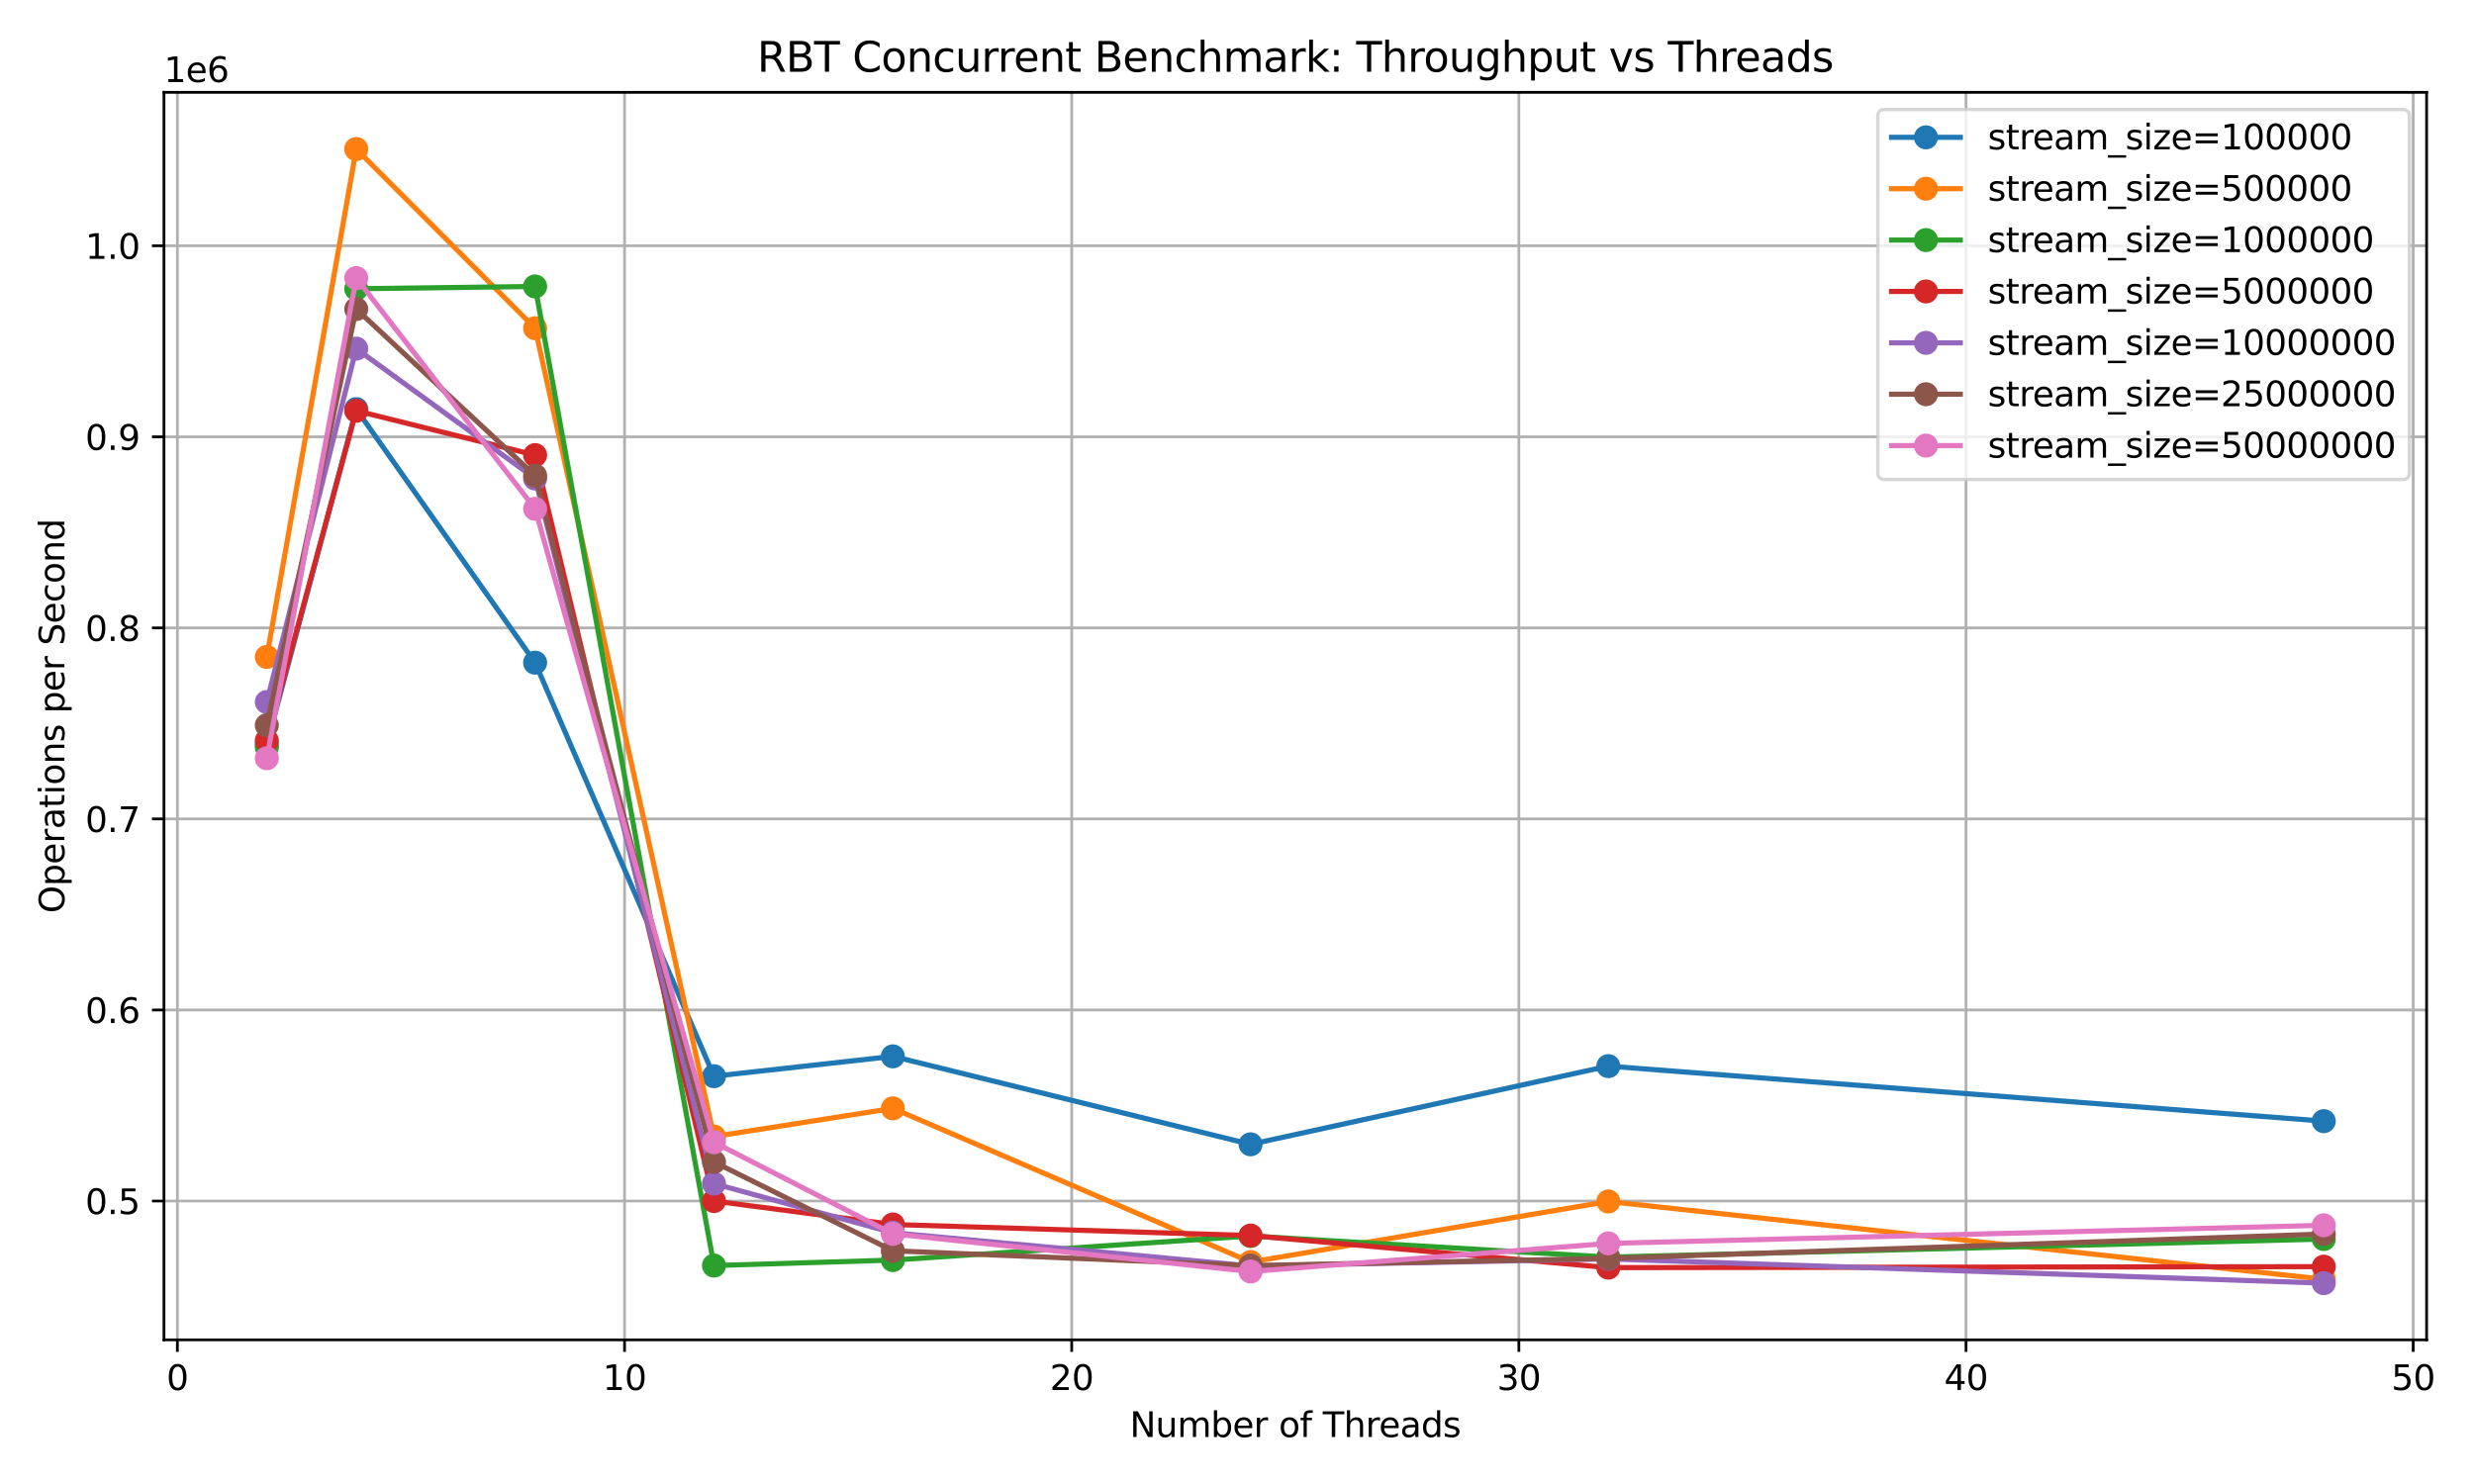 <?xml version="1.0" encoding="utf-8" standalone="no"?>
<!DOCTYPE svg PUBLIC "-//W3C//DTD SVG 1.1//EN"
  "http://www.w3.org/Graphics/SVG/1.1/DTD/svg11.dtd">
<svg xmlns:xlink="http://www.w3.org/1999/xlink" width="720pt" height="432pt" viewBox="0 0 720 432" xmlns="http://www.w3.org/2000/svg" version="1.1">
 <defs>
  <style type="text/css">*{stroke-linejoin: round; stroke-linecap: butt}</style>
 </defs>
 <g id="figure_1">
  <g id="patch_1">
   <path d="M 0 432 
L 720 432 
L 720 0 
L 0 0 
z
" style="fill: #ffffff"/>
  </g>
  <g id="axes_1">
   <g id="patch_2">
    <path d="M 47.72 390.04 
L 706.208 390.04 
L 706.208 26.88 
L 47.72 26.88 
z
" style="fill: #ffffff"/>
   </g>
   <g id="matplotlib.axis_1">
    <g id="xtick_1">
     <g id="line2d_1">
      <path d="M 51.624 390.04 
L 51.624 26.88 
" clip-path="url(#p967564b667)" style="fill: none; stroke: #b0b0b0; stroke-width: 0.8; stroke-linecap: square"/>
     </g>
     <g id="line2d_2">
      <defs>
       <path id="m14ebfb0278" d="M 0 0 
L 0 3.5 
" style="stroke: #000000; stroke-width: 0.8"/>
      </defs>
      <g>
       <use xlink:href="#m14ebfb0278" x="51.624" y="390.04" style="stroke: #000000; stroke-width: 0.8"/>
      </g>
     </g>
     <g id="text_1">
      <!-- 0 -->
      <g transform="translate(48.443 404.638) scale(0.1 -0.1)">
       <defs>
        <path id="DejaVuSans-30" d="M 2034 4250 
Q 1547 4250 1301 3770 
Q 1056 3291 1056 2328 
Q 1056 1369 1301 889 
Q 1547 409 2034 409 
Q 2525 409 2770 889 
Q 3016 1369 3016 2328 
Q 3016 3291 2770 3770 
Q 2525 4250 2034 4250 
z
M 2034 4750 
Q 2819 4750 3233 4129 
Q 3647 3509 3647 2328 
Q 3647 1150 3233 529 
Q 2819 -91 2034 -91 
Q 1250 -91 836 529 
Q 422 1150 422 2328 
Q 422 3509 836 4129 
Q 1250 4750 2034 4750 
z
" transform="scale(0.016)"/>
       </defs>
       <use xlink:href="#DejaVuSans-30"/>
      </g>
     </g>
    </g>
    <g id="xtick_2">
     <g id="line2d_3">
      <path d="M 181.76 390.04 
L 181.76 26.88 
" clip-path="url(#p967564b667)" style="fill: none; stroke: #b0b0b0; stroke-width: 0.8; stroke-linecap: square"/>
     </g>
     <g id="line2d_4">
      <g>
       <use xlink:href="#m14ebfb0278" x="181.76" y="390.04" style="stroke: #000000; stroke-width: 0.8"/>
      </g>
     </g>
     <g id="text_2">
      <!-- 10 -->
      <g transform="translate(175.398 404.638) scale(0.1 -0.1)">
       <defs>
        <path id="DejaVuSans-31" d="M 794 531 
L 1825 531 
L 1825 4091 
L 703 3866 
L 703 4441 
L 1819 4666 
L 2450 4666 
L 2450 531 
L 3481 531 
L 3481 0 
L 794 0 
L 794 531 
z
" transform="scale(0.016)"/>
       </defs>
       <use xlink:href="#DejaVuSans-31"/>
       <use xlink:href="#DejaVuSans-30" transform="translate(63.623 0)"/>
      </g>
     </g>
    </g>
    <g id="xtick_3">
     <g id="line2d_5">
      <path d="M 311.896 390.04 
L 311.896 26.88 
" clip-path="url(#p967564b667)" style="fill: none; stroke: #b0b0b0; stroke-width: 0.8; stroke-linecap: square"/>
     </g>
     <g id="line2d_6">
      <g>
       <use xlink:href="#m14ebfb0278" x="311.896" y="390.04" style="stroke: #000000; stroke-width: 0.8"/>
      </g>
     </g>
     <g id="text_3">
      <!-- 20 -->
      <g transform="translate(305.534 404.638) scale(0.1 -0.1)">
       <defs>
        <path id="DejaVuSans-32" d="M 1228 531 
L 3431 531 
L 3431 0 
L 469 0 
L 469 531 
Q 828 903 1448 1529 
Q 2069 2156 2228 2338 
Q 2531 2678 2651 2914 
Q 2772 3150 2772 3378 
Q 2772 3750 2511 3984 
Q 2250 4219 1831 4219 
Q 1534 4219 1204 4116 
Q 875 4013 500 3803 
L 500 4441 
Q 881 4594 1212 4672 
Q 1544 4750 1819 4750 
Q 2544 4750 2975 4387 
Q 3406 4025 3406 3419 
Q 3406 3131 3298 2873 
Q 3191 2616 2906 2266 
Q 2828 2175 2409 1742 
Q 1991 1309 1228 531 
z
" transform="scale(0.016)"/>
       </defs>
       <use xlink:href="#DejaVuSans-32"/>
       <use xlink:href="#DejaVuSans-30" transform="translate(63.623 0)"/>
      </g>
     </g>
    </g>
    <g id="xtick_4">
     <g id="line2d_7">
      <path d="M 442.032 390.04 
L 442.032 26.88 
" clip-path="url(#p967564b667)" style="fill: none; stroke: #b0b0b0; stroke-width: 0.8; stroke-linecap: square"/>
     </g>
     <g id="line2d_8">
      <g>
       <use xlink:href="#m14ebfb0278" x="442.032" y="390.04" style="stroke: #000000; stroke-width: 0.8"/>
      </g>
     </g>
     <g id="text_4">
      <!-- 30 -->
      <g transform="translate(435.67 404.638) scale(0.1 -0.1)">
       <defs>
        <path id="DejaVuSans-33" d="M 2597 2516 
Q 3050 2419 3304 2112 
Q 3559 1806 3559 1356 
Q 3559 666 3084 287 
Q 2609 -91 1734 -91 
Q 1441 -91 1130 -33 
Q 819 25 488 141 
L 488 750 
Q 750 597 1062 519 
Q 1375 441 1716 441 
Q 2309 441 2620 675 
Q 2931 909 2931 1356 
Q 2931 1769 2642 2001 
Q 2353 2234 1838 2234 
L 1294 2234 
L 1294 2753 
L 1863 2753 
Q 2328 2753 2575 2939 
Q 2822 3125 2822 3475 
Q 2822 3834 2567 4026 
Q 2313 4219 1838 4219 
Q 1578 4219 1281 4162 
Q 984 4106 628 3988 
L 628 4550 
Q 988 4650 1302 4700 
Q 1616 4750 1894 4750 
Q 2613 4750 3031 4423 
Q 3450 4097 3450 3541 
Q 3450 3153 3228 2886 
Q 3006 2619 2597 2516 
z
" transform="scale(0.016)"/>
       </defs>
       <use xlink:href="#DejaVuSans-33"/>
       <use xlink:href="#DejaVuSans-30" transform="translate(63.623 0)"/>
      </g>
     </g>
    </g>
    <g id="xtick_5">
     <g id="line2d_9">
      <path d="M 572.168 390.04 
L 572.168 26.88 
" clip-path="url(#p967564b667)" style="fill: none; stroke: #b0b0b0; stroke-width: 0.8; stroke-linecap: square"/>
     </g>
     <g id="line2d_10">
      <g>
       <use xlink:href="#m14ebfb0278" x="572.168" y="390.04" style="stroke: #000000; stroke-width: 0.8"/>
      </g>
     </g>
     <g id="text_5">
      <!-- 40 -->
      <g transform="translate(565.806 404.638) scale(0.1 -0.1)">
       <defs>
        <path id="DejaVuSans-34" d="M 2419 4116 
L 825 1625 
L 2419 1625 
L 2419 4116 
z
M 2253 4666 
L 3047 4666 
L 3047 1625 
L 3713 1625 
L 3713 1100 
L 3047 1100 
L 3047 0 
L 2419 0 
L 2419 1100 
L 313 1100 
L 313 1709 
L 2253 4666 
z
" transform="scale(0.016)"/>
       </defs>
       <use xlink:href="#DejaVuSans-34"/>
       <use xlink:href="#DejaVuSans-30" transform="translate(63.623 0)"/>
      </g>
     </g>
    </g>
    <g id="xtick_6">
     <g id="line2d_11">
      <path d="M 702.304 390.04 
L 702.304 26.88 
" clip-path="url(#p967564b667)" style="fill: none; stroke: #b0b0b0; stroke-width: 0.8; stroke-linecap: square"/>
     </g>
     <g id="line2d_12">
      <g>
       <use xlink:href="#m14ebfb0278" x="702.304" y="390.04" style="stroke: #000000; stroke-width: 0.8"/>
      </g>
     </g>
     <g id="text_6">
      <!-- 50 -->
      <g transform="translate(695.942 404.638) scale(0.1 -0.1)">
       <defs>
        <path id="DejaVuSans-35" d="M 691 4666 
L 3169 4666 
L 3169 4134 
L 1269 4134 
L 1269 2991 
Q 1406 3038 1543 3061 
Q 1681 3084 1819 3084 
Q 2600 3084 3056 2656 
Q 3513 2228 3513 1497 
Q 3513 744 3044 326 
Q 2575 -91 1722 -91 
Q 1428 -91 1123 -41 
Q 819 9 494 109 
L 494 744 
Q 775 591 1075 516 
Q 1375 441 1709 441 
Q 2250 441 2565 725 
Q 2881 1009 2881 1497 
Q 2881 1984 2565 2268 
Q 2250 2553 1709 2553 
Q 1456 2553 1204 2497 
Q 953 2441 691 2322 
L 691 4666 
z
" transform="scale(0.016)"/>
       </defs>
       <use xlink:href="#DejaVuSans-35"/>
       <use xlink:href="#DejaVuSans-30" transform="translate(63.623 0)"/>
      </g>
     </g>
    </g>
    <g id="text_7">
     <!-- Number of Threads -->
     <g transform="translate(328.795 418.317) scale(0.1 -0.1)">
      <defs>
       <path id="DejaVuSans-4e" d="M 628 4666 
L 1478 4666 
L 3547 763 
L 3547 4666 
L 4159 4666 
L 4159 0 
L 3309 0 
L 1241 3903 
L 1241 0 
L 628 0 
L 628 4666 
z
" transform="scale(0.016)"/>
       <path id="DejaVuSans-75" d="M 544 1381 
L 544 3500 
L 1119 3500 
L 1119 1403 
Q 1119 906 1312 657 
Q 1506 409 1894 409 
Q 2359 409 2629 706 
Q 2900 1003 2900 1516 
L 2900 3500 
L 3475 3500 
L 3475 0 
L 2900 0 
L 2900 538 
Q 2691 219 2414 64 
Q 2138 -91 1772 -91 
Q 1169 -91 856 284 
Q 544 659 544 1381 
z
M 1991 3584 
L 1991 3584 
z
" transform="scale(0.016)"/>
       <path id="DejaVuSans-6d" d="M 3328 2828 
Q 3544 3216 3844 3400 
Q 4144 3584 4550 3584 
Q 5097 3584 5394 3201 
Q 5691 2819 5691 2113 
L 5691 0 
L 5113 0 
L 5113 2094 
Q 5113 2597 4934 2840 
Q 4756 3084 4391 3084 
Q 3944 3084 3684 2787 
Q 3425 2491 3425 1978 
L 3425 0 
L 2847 0 
L 2847 2094 
Q 2847 2600 2669 2842 
Q 2491 3084 2119 3084 
Q 1678 3084 1418 2786 
Q 1159 2488 1159 1978 
L 1159 0 
L 581 0 
L 581 3500 
L 1159 3500 
L 1159 2956 
Q 1356 3278 1631 3431 
Q 1906 3584 2284 3584 
Q 2666 3584 2933 3390 
Q 3200 3197 3328 2828 
z
" transform="scale(0.016)"/>
       <path id="DejaVuSans-62" d="M 3116 1747 
Q 3116 2381 2855 2742 
Q 2594 3103 2138 3103 
Q 1681 3103 1420 2742 
Q 1159 2381 1159 1747 
Q 1159 1113 1420 752 
Q 1681 391 2138 391 
Q 2594 391 2855 752 
Q 3116 1113 3116 1747 
z
M 1159 2969 
Q 1341 3281 1617 3432 
Q 1894 3584 2278 3584 
Q 2916 3584 3314 3078 
Q 3713 2572 3713 1747 
Q 3713 922 3314 415 
Q 2916 -91 2278 -91 
Q 1894 -91 1617 61 
Q 1341 213 1159 525 
L 1159 0 
L 581 0 
L 581 4863 
L 1159 4863 
L 1159 2969 
z
" transform="scale(0.016)"/>
       <path id="DejaVuSans-65" d="M 3597 1894 
L 3597 1613 
L 953 1613 
Q 991 1019 1311 708 
Q 1631 397 2203 397 
Q 2534 397 2845 478 
Q 3156 559 3463 722 
L 3463 178 
Q 3153 47 2828 -22 
Q 2503 -91 2169 -91 
Q 1331 -91 842 396 
Q 353 884 353 1716 
Q 353 2575 817 3079 
Q 1281 3584 2069 3584 
Q 2775 3584 3186 3129 
Q 3597 2675 3597 1894 
z
M 3022 2063 
Q 3016 2534 2758 2815 
Q 2500 3097 2075 3097 
Q 1594 3097 1305 2825 
Q 1016 2553 972 2059 
L 3022 2063 
z
" transform="scale(0.016)"/>
       <path id="DejaVuSans-72" d="M 2631 2963 
Q 2534 3019 2420 3045 
Q 2306 3072 2169 3072 
Q 1681 3072 1420 2755 
Q 1159 2438 1159 1844 
L 1159 0 
L 581 0 
L 581 3500 
L 1159 3500 
L 1159 2956 
Q 1341 3275 1631 3429 
Q 1922 3584 2338 3584 
Q 2397 3584 2469 3576 
Q 2541 3569 2628 3553 
L 2631 2963 
z
" transform="scale(0.016)"/>
       <path id="DejaVuSans-20" transform="scale(0.016)"/>
       <path id="DejaVuSans-6f" d="M 1959 3097 
Q 1497 3097 1228 2736 
Q 959 2375 959 1747 
Q 959 1119 1226 758 
Q 1494 397 1959 397 
Q 2419 397 2687 759 
Q 2956 1122 2956 1747 
Q 2956 2369 2687 2733 
Q 2419 3097 1959 3097 
z
M 1959 3584 
Q 2709 3584 3137 3096 
Q 3566 2609 3566 1747 
Q 3566 888 3137 398 
Q 2709 -91 1959 -91 
Q 1206 -91 779 398 
Q 353 888 353 1747 
Q 353 2609 779 3096 
Q 1206 3584 1959 3584 
z
" transform="scale(0.016)"/>
       <path id="DejaVuSans-66" d="M 2375 4863 
L 2375 4384 
L 1825 4384 
Q 1516 4384 1395 4259 
Q 1275 4134 1275 3809 
L 1275 3500 
L 2222 3500 
L 2222 3053 
L 1275 3053 
L 1275 0 
L 697 0 
L 697 3053 
L 147 3053 
L 147 3500 
L 697 3500 
L 697 3744 
Q 697 4328 969 4595 
Q 1241 4863 1831 4863 
L 2375 4863 
z
" transform="scale(0.016)"/>
       <path id="DejaVuSans-54" d="M -19 4666 
L 3928 4666 
L 3928 4134 
L 2272 4134 
L 2272 0 
L 1638 0 
L 1638 4134 
L -19 4134 
L -19 4666 
z
" transform="scale(0.016)"/>
       <path id="DejaVuSans-68" d="M 3513 2113 
L 3513 0 
L 2938 0 
L 2938 2094 
Q 2938 2591 2744 2837 
Q 2550 3084 2163 3084 
Q 1697 3084 1428 2787 
Q 1159 2491 1159 1978 
L 1159 0 
L 581 0 
L 581 4863 
L 1159 4863 
L 1159 2956 
Q 1366 3272 1645 3428 
Q 1925 3584 2291 3584 
Q 2894 3584 3203 3211 
Q 3513 2838 3513 2113 
z
" transform="scale(0.016)"/>
       <path id="DejaVuSans-61" d="M 2194 1759 
Q 1497 1759 1228 1600 
Q 959 1441 959 1056 
Q 959 750 1161 570 
Q 1363 391 1709 391 
Q 2188 391 2477 730 
Q 2766 1069 2766 1631 
L 2766 1759 
L 2194 1759 
z
M 3341 1997 
L 3341 0 
L 2766 0 
L 2766 531 
Q 2569 213 2275 61 
Q 1981 -91 1556 -91 
Q 1019 -91 701 211 
Q 384 513 384 1019 
Q 384 1609 779 1909 
Q 1175 2209 1959 2209 
L 2766 2209 
L 2766 2266 
Q 2766 2663 2505 2880 
Q 2244 3097 1772 3097 
Q 1472 3097 1187 3025 
Q 903 2953 641 2809 
L 641 3341 
Q 956 3463 1253 3523 
Q 1550 3584 1831 3584 
Q 2591 3584 2966 3190 
Q 3341 2797 3341 1997 
z
" transform="scale(0.016)"/>
       <path id="DejaVuSans-64" d="M 2906 2969 
L 2906 4863 
L 3481 4863 
L 3481 0 
L 2906 0 
L 2906 525 
Q 2725 213 2448 61 
Q 2172 -91 1784 -91 
Q 1150 -91 751 415 
Q 353 922 353 1747 
Q 353 2572 751 3078 
Q 1150 3584 1784 3584 
Q 2172 3584 2448 3432 
Q 2725 3281 2906 2969 
z
M 947 1747 
Q 947 1113 1208 752 
Q 1469 391 1925 391 
Q 2381 391 2643 752 
Q 2906 1113 2906 1747 
Q 2906 2381 2643 2742 
Q 2381 3103 1925 3103 
Q 1469 3103 1208 2742 
Q 947 2381 947 1747 
z
" transform="scale(0.016)"/>
       <path id="DejaVuSans-73" d="M 2834 3397 
L 2834 2853 
Q 2591 2978 2328 3040 
Q 2066 3103 1784 3103 
Q 1356 3103 1142 2972 
Q 928 2841 928 2578 
Q 928 2378 1081 2264 
Q 1234 2150 1697 2047 
L 1894 2003 
Q 2506 1872 2764 1633 
Q 3022 1394 3022 966 
Q 3022 478 2636 193 
Q 2250 -91 1575 -91 
Q 1294 -91 989 -36 
Q 684 19 347 128 
L 347 722 
Q 666 556 975 473 
Q 1284 391 1588 391 
Q 1994 391 2212 530 
Q 2431 669 2431 922 
Q 2431 1156 2273 1281 
Q 2116 1406 1581 1522 
L 1381 1569 
Q 847 1681 609 1914 
Q 372 2147 372 2553 
Q 372 3047 722 3315 
Q 1072 3584 1716 3584 
Q 2034 3584 2315 3537 
Q 2597 3491 2834 3397 
z
" transform="scale(0.016)"/>
      </defs>
      <use xlink:href="#DejaVuSans-4e"/>
      <use xlink:href="#DejaVuSans-75" transform="translate(74.805 0)"/>
      <use xlink:href="#DejaVuSans-6d" transform="translate(138.184 0)"/>
      <use xlink:href="#DejaVuSans-62" transform="translate(235.596 0)"/>
      <use xlink:href="#DejaVuSans-65" transform="translate(299.072 0)"/>
      <use xlink:href="#DejaVuSans-72" transform="translate(360.596 0)"/>
      <use xlink:href="#DejaVuSans-20" transform="translate(401.709 0)"/>
      <use xlink:href="#DejaVuSans-6f" transform="translate(433.496 0)"/>
      <use xlink:href="#DejaVuSans-66" transform="translate(494.678 0)"/>
      <use xlink:href="#DejaVuSans-20" transform="translate(529.883 0)"/>
      <use xlink:href="#DejaVuSans-54" transform="translate(561.67 0)"/>
      <use xlink:href="#DejaVuSans-68" transform="translate(622.754 0)"/>
      <use xlink:href="#DejaVuSans-72" transform="translate(686.133 0)"/>
      <use xlink:href="#DejaVuSans-65" transform="translate(724.996 0)"/>
      <use xlink:href="#DejaVuSans-61" transform="translate(786.52 0)"/>
      <use xlink:href="#DejaVuSans-64" transform="translate(847.799 0)"/>
      <use xlink:href="#DejaVuSans-73" transform="translate(911.275 0)"/>
     </g>
    </g>
   </g>
   <g id="matplotlib.axis_2">
    <g id="ytick_1">
     <g id="line2d_13">
      <path d="M 47.72 349.622 
L 706.208 349.622 
" clip-path="url(#p967564b667)" style="fill: none; stroke: #b0b0b0; stroke-width: 0.8; stroke-linecap: square"/>
     </g>
     <g id="line2d_14">
      <defs>
       <path id="m563efd0e41" d="M 0 0 
L -3.5 0 
" style="stroke: #000000; stroke-width: 0.8"/>
      </defs>
      <g>
       <use xlink:href="#m563efd0e41" x="47.72" y="349.622" style="stroke: #000000; stroke-width: 0.8"/>
      </g>
     </g>
     <g id="text_8">
      <!-- 0.5 -->
      <g transform="translate(24.817 353.421) scale(0.1 -0.1)">
       <defs>
        <path id="DejaVuSans-2e" d="M 684 794 
L 1344 794 
L 1344 0 
L 684 0 
L 684 794 
z
" transform="scale(0.016)"/>
       </defs>
       <use xlink:href="#DejaVuSans-30"/>
       <use xlink:href="#DejaVuSans-2e" transform="translate(63.623 0)"/>
       <use xlink:href="#DejaVuSans-35" transform="translate(95.41 0)"/>
      </g>
     </g>
    </g>
    <g id="ytick_2">
     <g id="line2d_15">
      <path d="M 47.72 294.007 
L 706.208 294.007 
" clip-path="url(#p967564b667)" style="fill: none; stroke: #b0b0b0; stroke-width: 0.8; stroke-linecap: square"/>
     </g>
     <g id="line2d_16">
      <g>
       <use xlink:href="#m563efd0e41" x="47.72" y="294.007" style="stroke: #000000; stroke-width: 0.8"/>
      </g>
     </g>
     <g id="text_9">
      <!-- 0.6 -->
      <g transform="translate(24.817 297.807) scale(0.1 -0.1)">
       <defs>
        <path id="DejaVuSans-36" d="M 2113 2584 
Q 1688 2584 1439 2293 
Q 1191 2003 1191 1497 
Q 1191 994 1439 701 
Q 1688 409 2113 409 
Q 2538 409 2786 701 
Q 3034 994 3034 1497 
Q 3034 2003 2786 2293 
Q 2538 2584 2113 2584 
z
M 3366 4563 
L 3366 3988 
Q 3128 4100 2886 4159 
Q 2644 4219 2406 4219 
Q 1781 4219 1451 3797 
Q 1122 3375 1075 2522 
Q 1259 2794 1537 2939 
Q 1816 3084 2150 3084 
Q 2853 3084 3261 2657 
Q 3669 2231 3669 1497 
Q 3669 778 3244 343 
Q 2819 -91 2113 -91 
Q 1303 -91 875 529 
Q 447 1150 447 2328 
Q 447 3434 972 4092 
Q 1497 4750 2381 4750 
Q 2619 4750 2861 4703 
Q 3103 4656 3366 4563 
z
" transform="scale(0.016)"/>
       </defs>
       <use xlink:href="#DejaVuSans-30"/>
       <use xlink:href="#DejaVuSans-2e" transform="translate(63.623 0)"/>
       <use xlink:href="#DejaVuSans-36" transform="translate(95.41 0)"/>
      </g>
     </g>
    </g>
    <g id="ytick_3">
     <g id="line2d_17">
      <path d="M 47.72 238.393 
L 706.208 238.393 
" clip-path="url(#p967564b667)" style="fill: none; stroke: #b0b0b0; stroke-width: 0.8; stroke-linecap: square"/>
     </g>
     <g id="line2d_18">
      <g>
       <use xlink:href="#m563efd0e41" x="47.72" y="238.393" style="stroke: #000000; stroke-width: 0.8"/>
      </g>
     </g>
     <g id="text_10">
      <!-- 0.7 -->
      <g transform="translate(24.817 242.192) scale(0.1 -0.1)">
       <defs>
        <path id="DejaVuSans-37" d="M 525 4666 
L 3525 4666 
L 3525 4397 
L 1831 0 
L 1172 0 
L 2766 4134 
L 525 4134 
L 525 4666 
z
" transform="scale(0.016)"/>
       </defs>
       <use xlink:href="#DejaVuSans-30"/>
       <use xlink:href="#DejaVuSans-2e" transform="translate(63.623 0)"/>
       <use xlink:href="#DejaVuSans-37" transform="translate(95.41 0)"/>
      </g>
     </g>
    </g>
    <g id="ytick_4">
     <g id="line2d_19">
      <path d="M 47.72 182.779 
L 706.208 182.779 
" clip-path="url(#p967564b667)" style="fill: none; stroke: #b0b0b0; stroke-width: 0.8; stroke-linecap: square"/>
     </g>
     <g id="line2d_20">
      <g>
       <use xlink:href="#m563efd0e41" x="47.72" y="182.779" style="stroke: #000000; stroke-width: 0.8"/>
      </g>
     </g>
     <g id="text_11">
      <!-- 0.8 -->
      <g transform="translate(24.817 186.578) scale(0.1 -0.1)">
       <defs>
        <path id="DejaVuSans-38" d="M 2034 2216 
Q 1584 2216 1326 1975 
Q 1069 1734 1069 1313 
Q 1069 891 1326 650 
Q 1584 409 2034 409 
Q 2484 409 2743 651 
Q 3003 894 3003 1313 
Q 3003 1734 2745 1975 
Q 2488 2216 2034 2216 
z
M 1403 2484 
Q 997 2584 770 2862 
Q 544 3141 544 3541 
Q 544 4100 942 4425 
Q 1341 4750 2034 4750 
Q 2731 4750 3128 4425 
Q 3525 4100 3525 3541 
Q 3525 3141 3298 2862 
Q 3072 2584 2669 2484 
Q 3125 2378 3379 2068 
Q 3634 1759 3634 1313 
Q 3634 634 3220 271 
Q 2806 -91 2034 -91 
Q 1263 -91 848 271 
Q 434 634 434 1313 
Q 434 1759 690 2068 
Q 947 2378 1403 2484 
z
M 1172 3481 
Q 1172 3119 1398 2916 
Q 1625 2713 2034 2713 
Q 2441 2713 2670 2916 
Q 2900 3119 2900 3481 
Q 2900 3844 2670 4047 
Q 2441 4250 2034 4250 
Q 1625 4250 1398 4047 
Q 1172 3844 1172 3481 
z
" transform="scale(0.016)"/>
       </defs>
       <use xlink:href="#DejaVuSans-30"/>
       <use xlink:href="#DejaVuSans-2e" transform="translate(63.623 0)"/>
       <use xlink:href="#DejaVuSans-38" transform="translate(95.41 0)"/>
      </g>
     </g>
    </g>
    <g id="ytick_5">
     <g id="line2d_21">
      <path d="M 47.72 127.164 
L 706.208 127.164 
" clip-path="url(#p967564b667)" style="fill: none; stroke: #b0b0b0; stroke-width: 0.8; stroke-linecap: square"/>
     </g>
     <g id="line2d_22">
      <g>
       <use xlink:href="#m563efd0e41" x="47.72" y="127.164" style="stroke: #000000; stroke-width: 0.8"/>
      </g>
     </g>
     <g id="text_12">
      <!-- 0.9 -->
      <g transform="translate(24.817 130.963) scale(0.1 -0.1)">
       <defs>
        <path id="DejaVuSans-39" d="M 703 97 
L 703 672 
Q 941 559 1184 500 
Q 1428 441 1663 441 
Q 2288 441 2617 861 
Q 2947 1281 2994 2138 
Q 2813 1869 2534 1725 
Q 2256 1581 1919 1581 
Q 1219 1581 811 2004 
Q 403 2428 403 3163 
Q 403 3881 828 4315 
Q 1253 4750 1959 4750 
Q 2769 4750 3195 4129 
Q 3622 3509 3622 2328 
Q 3622 1225 3098 567 
Q 2575 -91 1691 -91 
Q 1453 -91 1209 -44 
Q 966 3 703 97 
z
M 1959 2075 
Q 2384 2075 2632 2365 
Q 2881 2656 2881 3163 
Q 2881 3666 2632 3958 
Q 2384 4250 1959 4250 
Q 1534 4250 1286 3958 
Q 1038 3666 1038 3163 
Q 1038 2656 1286 2365 
Q 1534 2075 1959 2075 
z
" transform="scale(0.016)"/>
       </defs>
       <use xlink:href="#DejaVuSans-30"/>
       <use xlink:href="#DejaVuSans-2e" transform="translate(63.623 0)"/>
       <use xlink:href="#DejaVuSans-39" transform="translate(95.41 0)"/>
      </g>
     </g>
    </g>
    <g id="ytick_6">
     <g id="line2d_23">
      <path d="M 47.72 71.55 
L 706.208 71.55 
" clip-path="url(#p967564b667)" style="fill: none; stroke: #b0b0b0; stroke-width: 0.8; stroke-linecap: square"/>
     </g>
     <g id="line2d_24">
      <g>
       <use xlink:href="#m563efd0e41" x="47.72" y="71.55" style="stroke: #000000; stroke-width: 0.8"/>
      </g>
     </g>
     <g id="text_13">
      <!-- 1.0 -->
      <g transform="translate(24.817 75.349) scale(0.1 -0.1)">
       <use xlink:href="#DejaVuSans-31"/>
       <use xlink:href="#DejaVuSans-2e" transform="translate(63.623 0)"/>
       <use xlink:href="#DejaVuSans-30" transform="translate(95.41 0)"/>
      </g>
     </g>
    </g>
    <g id="text_14">
     <!-- Operations per Second -->
     <g transform="translate(18.737 265.835) rotate(-90) scale(0.1 -0.1)">
      <defs>
       <path id="DejaVuSans-4f" d="M 2522 4238 
Q 1834 4238 1429 3725 
Q 1025 3213 1025 2328 
Q 1025 1447 1429 934 
Q 1834 422 2522 422 
Q 3209 422 3611 934 
Q 4013 1447 4013 2328 
Q 4013 3213 3611 3725 
Q 3209 4238 2522 4238 
z
M 2522 4750 
Q 3503 4750 4090 4092 
Q 4678 3434 4678 2328 
Q 4678 1225 4090 567 
Q 3503 -91 2522 -91 
Q 1538 -91 948 565 
Q 359 1222 359 2328 
Q 359 3434 948 4092 
Q 1538 4750 2522 4750 
z
" transform="scale(0.016)"/>
       <path id="DejaVuSans-70" d="M 1159 525 
L 1159 -1331 
L 581 -1331 
L 581 3500 
L 1159 3500 
L 1159 2969 
Q 1341 3281 1617 3432 
Q 1894 3584 2278 3584 
Q 2916 3584 3314 3078 
Q 3713 2572 3713 1747 
Q 3713 922 3314 415 
Q 2916 -91 2278 -91 
Q 1894 -91 1617 61 
Q 1341 213 1159 525 
z
M 3116 1747 
Q 3116 2381 2855 2742 
Q 2594 3103 2138 3103 
Q 1681 3103 1420 2742 
Q 1159 2381 1159 1747 
Q 1159 1113 1420 752 
Q 1681 391 2138 391 
Q 2594 391 2855 752 
Q 3116 1113 3116 1747 
z
" transform="scale(0.016)"/>
       <path id="DejaVuSans-74" d="M 1172 4494 
L 1172 3500 
L 2356 3500 
L 2356 3053 
L 1172 3053 
L 1172 1153 
Q 1172 725 1289 603 
Q 1406 481 1766 481 
L 2356 481 
L 2356 0 
L 1766 0 
Q 1100 0 847 248 
Q 594 497 594 1153 
L 594 3053 
L 172 3053 
L 172 3500 
L 594 3500 
L 594 4494 
L 1172 4494 
z
" transform="scale(0.016)"/>
       <path id="DejaVuSans-69" d="M 603 3500 
L 1178 3500 
L 1178 0 
L 603 0 
L 603 3500 
z
M 603 4863 
L 1178 4863 
L 1178 4134 
L 603 4134 
L 603 4863 
z
" transform="scale(0.016)"/>
       <path id="DejaVuSans-6e" d="M 3513 2113 
L 3513 0 
L 2938 0 
L 2938 2094 
Q 2938 2591 2744 2837 
Q 2550 3084 2163 3084 
Q 1697 3084 1428 2787 
Q 1159 2491 1159 1978 
L 1159 0 
L 581 0 
L 581 3500 
L 1159 3500 
L 1159 2956 
Q 1366 3272 1645 3428 
Q 1925 3584 2291 3584 
Q 2894 3584 3203 3211 
Q 3513 2838 3513 2113 
z
" transform="scale(0.016)"/>
       <path id="DejaVuSans-53" d="M 3425 4513 
L 3425 3897 
Q 3066 4069 2747 4153 
Q 2428 4238 2131 4238 
Q 1616 4238 1336 4038 
Q 1056 3838 1056 3469 
Q 1056 3159 1242 3001 
Q 1428 2844 1947 2747 
L 2328 2669 
Q 3034 2534 3370 2195 
Q 3706 1856 3706 1288 
Q 3706 609 3251 259 
Q 2797 -91 1919 -91 
Q 1588 -91 1214 -16 
Q 841 59 441 206 
L 441 856 
Q 825 641 1194 531 
Q 1563 422 1919 422 
Q 2459 422 2753 634 
Q 3047 847 3047 1241 
Q 3047 1584 2836 1778 
Q 2625 1972 2144 2069 
L 1759 2144 
Q 1053 2284 737 2584 
Q 422 2884 422 3419 
Q 422 4038 858 4394 
Q 1294 4750 2059 4750 
Q 2388 4750 2728 4690 
Q 3069 4631 3425 4513 
z
" transform="scale(0.016)"/>
       <path id="DejaVuSans-63" d="M 3122 3366 
L 3122 2828 
Q 2878 2963 2633 3030 
Q 2388 3097 2138 3097 
Q 1578 3097 1268 2742 
Q 959 2388 959 1747 
Q 959 1106 1268 751 
Q 1578 397 2138 397 
Q 2388 397 2633 464 
Q 2878 531 3122 666 
L 3122 134 
Q 2881 22 2623 -34 
Q 2366 -91 2075 -91 
Q 1284 -91 818 406 
Q 353 903 353 1747 
Q 353 2603 823 3093 
Q 1294 3584 2113 3584 
Q 2378 3584 2631 3529 
Q 2884 3475 3122 3366 
z
" transform="scale(0.016)"/>
      </defs>
      <use xlink:href="#DejaVuSans-4f"/>
      <use xlink:href="#DejaVuSans-70" transform="translate(78.711 0)"/>
      <use xlink:href="#DejaVuSans-65" transform="translate(142.188 0)"/>
      <use xlink:href="#DejaVuSans-72" transform="translate(203.711 0)"/>
      <use xlink:href="#DejaVuSans-61" transform="translate(244.824 0)"/>
      <use xlink:href="#DejaVuSans-74" transform="translate(306.104 0)"/>
      <use xlink:href="#DejaVuSans-69" transform="translate(345.312 0)"/>
      <use xlink:href="#DejaVuSans-6f" transform="translate(373.096 0)"/>
      <use xlink:href="#DejaVuSans-6e" transform="translate(434.277 0)"/>
      <use xlink:href="#DejaVuSans-73" transform="translate(497.656 0)"/>
      <use xlink:href="#DejaVuSans-20" transform="translate(549.756 0)"/>
      <use xlink:href="#DejaVuSans-70" transform="translate(581.543 0)"/>
      <use xlink:href="#DejaVuSans-65" transform="translate(645.02 0)"/>
      <use xlink:href="#DejaVuSans-72" transform="translate(706.543 0)"/>
      <use xlink:href="#DejaVuSans-20" transform="translate(747.656 0)"/>
      <use xlink:href="#DejaVuSans-53" transform="translate(779.443 0)"/>
      <use xlink:href="#DejaVuSans-65" transform="translate(842.92 0)"/>
      <use xlink:href="#DejaVuSans-63" transform="translate(904.443 0)"/>
      <use xlink:href="#DejaVuSans-6f" transform="translate(959.424 0)"/>
      <use xlink:href="#DejaVuSans-6e" transform="translate(1020.605 0)"/>
      <use xlink:href="#DejaVuSans-64" transform="translate(1083.984 0)"/>
     </g>
    </g>
    <g id="text_15">
     <!-- 1e6 -->
     <g transform="translate(47.72 23.88) scale(0.1 -0.1)">
      <use xlink:href="#DejaVuSans-31"/>
      <use xlink:href="#DejaVuSans-65" transform="translate(63.623 0)"/>
      <use xlink:href="#DejaVuSans-36" transform="translate(125.146 0)"/>
     </g>
    </g>
   </g>
   <g id="line2d_25">
    <path d="M 77.651 216.707 
L 103.678 119.09 
L 155.733 192.911 
L 207.787 313.288 
L 259.842 307.513 
L 363.951 333.115 
L 468.059 310.356 
L 676.277 326.372 
" clip-path="url(#p967564b667)" style="fill: none; stroke: #1f77b4; stroke-width: 1.5; stroke-linecap: square"/>
    <defs>
     <path id="mcb5f980427" d="M 0 3 
C 0.796 3 1.559 2.684 2.121 2.121 
C 2.684 1.559 3 0.796 3 0 
C 3 -0.796 2.684 -1.559 2.121 -2.121 
C 1.559 -2.684 0.796 -3 0 -3 
C -0.796 -3 -1.559 -2.684 -2.121 -2.121 
C -2.684 -1.559 -3 -0.796 -3 0 
C -3 0.796 -2.684 1.559 -2.121 2.121 
C -1.559 2.684 -0.796 3 0 3 
z
" style="stroke: #1f77b4"/>
    </defs>
    <g clip-path="url(#p967564b667)">
     <use xlink:href="#mcb5f980427" x="77.651" y="216.707" style="fill: #1f77b4; stroke: #1f77b4"/>
     <use xlink:href="#mcb5f980427" x="103.678" y="119.09" style="fill: #1f77b4; stroke: #1f77b4"/>
     <use xlink:href="#mcb5f980427" x="155.733" y="192.911" style="fill: #1f77b4; stroke: #1f77b4"/>
     <use xlink:href="#mcb5f980427" x="207.787" y="313.288" style="fill: #1f77b4; stroke: #1f77b4"/>
     <use xlink:href="#mcb5f980427" x="259.842" y="307.513" style="fill: #1f77b4; stroke: #1f77b4"/>
     <use xlink:href="#mcb5f980427" x="363.951" y="333.115" style="fill: #1f77b4; stroke: #1f77b4"/>
     <use xlink:href="#mcb5f980427" x="468.059" y="310.356" style="fill: #1f77b4; stroke: #1f77b4"/>
     <use xlink:href="#mcb5f980427" x="676.277" y="326.372" style="fill: #1f77b4; stroke: #1f77b4"/>
    </g>
   </g>
   <g id="line2d_26">
    <path d="M 77.651 191.234 
L 103.678 43.387 
L 155.733 95.542 
L 207.787 330.844 
L 259.842 322.656 
L 363.951 367.386 
L 468.059 349.753 
L 676.277 372.397 
" clip-path="url(#p967564b667)" style="fill: none; stroke: #ff7f0e; stroke-width: 1.5; stroke-linecap: square"/>
    <defs>
     <path id="m2165313991" d="M 0 3 
C 0.796 3 1.559 2.684 2.121 2.121 
C 2.684 1.559 3 0.796 3 0 
C 3 -0.796 2.684 -1.559 2.121 -2.121 
C 1.559 -2.684 0.796 -3 0 -3 
C -0.796 -3 -1.559 -2.684 -2.121 -2.121 
C -2.684 -1.559 -3 -0.796 -3 0 
C -3 0.796 -2.684 1.559 -2.121 2.121 
C -1.559 2.684 -0.796 3 0 3 
z
" style="stroke: #ff7f0e"/>
    </defs>
    <g clip-path="url(#p967564b667)">
     <use xlink:href="#m2165313991" x="77.651" y="191.234" style="fill: #ff7f0e; stroke: #ff7f0e"/>
     <use xlink:href="#m2165313991" x="103.678" y="43.387" style="fill: #ff7f0e; stroke: #ff7f0e"/>
     <use xlink:href="#m2165313991" x="155.733" y="95.542" style="fill: #ff7f0e; stroke: #ff7f0e"/>
     <use xlink:href="#m2165313991" x="207.787" y="330.844" style="fill: #ff7f0e; stroke: #ff7f0e"/>
     <use xlink:href="#m2165313991" x="259.842" y="322.656" style="fill: #ff7f0e; stroke: #ff7f0e"/>
     <use xlink:href="#m2165313991" x="363.951" y="367.386" style="fill: #ff7f0e; stroke: #ff7f0e"/>
     <use xlink:href="#m2165313991" x="468.059" y="349.753" style="fill: #ff7f0e; stroke: #ff7f0e"/>
     <use xlink:href="#m2165313991" x="676.277" y="372.397" style="fill: #ff7f0e; stroke: #ff7f0e"/>
    </g>
   </g>
   <g id="line2d_27">
    <path d="M 77.651 217.503 
L 103.678 84.057 
L 155.733 83.392 
L 207.787 368.412 
L 259.842 366.815 
L 363.951 359.804 
L 468.059 365.949 
L 676.277 360.689 
" clip-path="url(#p967564b667)" style="fill: none; stroke: #2ca02c; stroke-width: 1.5; stroke-linecap: square"/>
    <defs>
     <path id="m16f2a0f25d" d="M 0 3 
C 0.796 3 1.559 2.684 2.121 2.121 
C 2.684 1.559 3 0.796 3 0 
C 3 -0.796 2.684 -1.559 2.121 -2.121 
C 1.559 -2.684 0.796 -3 0 -3 
C -0.796 -3 -1.559 -2.684 -2.121 -2.121 
C -2.684 -1.559 -3 -0.796 -3 0 
C -3 0.796 -2.684 1.559 -2.121 2.121 
C -1.559 2.684 -0.796 3 0 3 
z
" style="stroke: #2ca02c"/>
    </defs>
    <g clip-path="url(#p967564b667)">
     <use xlink:href="#m16f2a0f25d" x="77.651" y="217.503" style="fill: #2ca02c; stroke: #2ca02c"/>
     <use xlink:href="#m16f2a0f25d" x="103.678" y="84.057" style="fill: #2ca02c; stroke: #2ca02c"/>
     <use xlink:href="#m16f2a0f25d" x="155.733" y="83.392" style="fill: #2ca02c; stroke: #2ca02c"/>
     <use xlink:href="#m16f2a0f25d" x="207.787" y="368.412" style="fill: #2ca02c; stroke: #2ca02c"/>
     <use xlink:href="#m16f2a0f25d" x="259.842" y="366.815" style="fill: #2ca02c; stroke: #2ca02c"/>
     <use xlink:href="#m16f2a0f25d" x="363.951" y="359.804" style="fill: #2ca02c; stroke: #2ca02c"/>
     <use xlink:href="#m16f2a0f25d" x="468.059" y="365.949" style="fill: #2ca02c; stroke: #2ca02c"/>
     <use xlink:href="#m16f2a0f25d" x="676.277" y="360.689" style="fill: #2ca02c; stroke: #2ca02c"/>
    </g>
   </g>
   <g id="line2d_28">
    <path d="M 77.651 215.602 
L 103.678 119.575 
L 155.733 132.484 
L 207.787 349.631 
L 259.842 356.452 
L 363.951 359.679 
L 468.059 369.013 
L 676.277 368.728 
" clip-path="url(#p967564b667)" style="fill: none; stroke: #d62728; stroke-width: 1.5; stroke-linecap: square"/>
    <defs>
     <path id="m5ded014b2b" d="M 0 3 
C 0.796 3 1.559 2.684 2.121 2.121 
C 2.684 1.559 3 0.796 3 0 
C 3 -0.796 2.684 -1.559 2.121 -2.121 
C 1.559 -2.684 0.796 -3 0 -3 
C -0.796 -3 -1.559 -2.684 -2.121 -2.121 
C -2.684 -1.559 -3 -0.796 -3 0 
C -3 0.796 -2.684 1.559 -2.121 2.121 
C -1.559 2.684 -0.796 3 0 3 
z
" style="stroke: #d62728"/>
    </defs>
    <g clip-path="url(#p967564b667)">
     <use xlink:href="#m5ded014b2b" x="77.651" y="215.602" style="fill: #d62728; stroke: #d62728"/>
     <use xlink:href="#m5ded014b2b" x="103.678" y="119.575" style="fill: #d62728; stroke: #d62728"/>
     <use xlink:href="#m5ded014b2b" x="155.733" y="132.484" style="fill: #d62728; stroke: #d62728"/>
     <use xlink:href="#m5ded014b2b" x="207.787" y="349.631" style="fill: #d62728; stroke: #d62728"/>
     <use xlink:href="#m5ded014b2b" x="259.842" y="356.452" style="fill: #d62728; stroke: #d62728"/>
     <use xlink:href="#m5ded014b2b" x="363.951" y="359.679" style="fill: #d62728; stroke: #d62728"/>
     <use xlink:href="#m5ded014b2b" x="468.059" y="369.013" style="fill: #d62728; stroke: #d62728"/>
     <use xlink:href="#m5ded014b2b" x="676.277" y="368.728" style="fill: #d62728; stroke: #d62728"/>
    </g>
   </g>
   <g id="line2d_29">
    <path d="M 77.651 204.355 
L 103.678 101.492 
L 155.733 139.307 
L 207.787 344.563 
L 259.842 358.849 
L 363.951 368.528 
L 468.059 366.479 
L 676.277 373.533 
" clip-path="url(#p967564b667)" style="fill: none; stroke: #9467bd; stroke-width: 1.5; stroke-linecap: square"/>
    <defs>
     <path id="m5b965aab90" d="M 0 3 
C 0.796 3 1.559 2.684 2.121 2.121 
C 2.684 1.559 3 0.796 3 0 
C 3 -0.796 2.684 -1.559 2.121 -2.121 
C 1.559 -2.684 0.796 -3 0 -3 
C -0.796 -3 -1.559 -2.684 -2.121 -2.121 
C -2.684 -1.559 -3 -0.796 -3 0 
C -3 0.796 -2.684 1.559 -2.121 2.121 
C -1.559 2.684 -0.796 3 0 3 
z
" style="stroke: #9467bd"/>
    </defs>
    <g clip-path="url(#p967564b667)">
     <use xlink:href="#m5b965aab90" x="77.651" y="204.355" style="fill: #9467bd; stroke: #9467bd"/>
     <use xlink:href="#m5b965aab90" x="103.678" y="101.492" style="fill: #9467bd; stroke: #9467bd"/>
     <use xlink:href="#m5b965aab90" x="155.733" y="139.307" style="fill: #9467bd; stroke: #9467bd"/>
     <use xlink:href="#m5b965aab90" x="207.787" y="344.563" style="fill: #9467bd; stroke: #9467bd"/>
     <use xlink:href="#m5b965aab90" x="259.842" y="358.849" style="fill: #9467bd; stroke: #9467bd"/>
     <use xlink:href="#m5b965aab90" x="363.951" y="368.528" style="fill: #9467bd; stroke: #9467bd"/>
     <use xlink:href="#m5b965aab90" x="468.059" y="366.479" style="fill: #9467bd; stroke: #9467bd"/>
     <use xlink:href="#m5b965aab90" x="676.277" y="373.533" style="fill: #9467bd; stroke: #9467bd"/>
    </g>
   </g>
   <g id="line2d_30">
    <path d="M 77.651 211.123 
L 103.678 89.966 
L 155.733 138.471 
L 207.787 338.249 
L 259.842 364.111 
L 363.951 368.429 
L 468.059 366.328 
L 676.277 359.221 
" clip-path="url(#p967564b667)" style="fill: none; stroke: #8c564b; stroke-width: 1.5; stroke-linecap: square"/>
    <defs>
     <path id="m8d7e5816cd" d="M 0 3 
C 0.796 3 1.559 2.684 2.121 2.121 
C 2.684 1.559 3 0.796 3 0 
C 3 -0.796 2.684 -1.559 2.121 -2.121 
C 1.559 -2.684 0.796 -3 0 -3 
C -0.796 -3 -1.559 -2.684 -2.121 -2.121 
C -2.684 -1.559 -3 -0.796 -3 0 
C -3 0.796 -2.684 1.559 -2.121 2.121 
C -1.559 2.684 -0.796 3 0 3 
z
" style="stroke: #8c564b"/>
    </defs>
    <g clip-path="url(#p967564b667)">
     <use xlink:href="#m8d7e5816cd" x="77.651" y="211.123" style="fill: #8c564b; stroke: #8c564b"/>
     <use xlink:href="#m8d7e5816cd" x="103.678" y="89.966" style="fill: #8c564b; stroke: #8c564b"/>
     <use xlink:href="#m8d7e5816cd" x="155.733" y="138.471" style="fill: #8c564b; stroke: #8c564b"/>
     <use xlink:href="#m8d7e5816cd" x="207.787" y="338.249" style="fill: #8c564b; stroke: #8c564b"/>
     <use xlink:href="#m8d7e5816cd" x="259.842" y="364.111" style="fill: #8c564b; stroke: #8c564b"/>
     <use xlink:href="#m8d7e5816cd" x="363.951" y="368.429" style="fill: #8c564b; stroke: #8c564b"/>
     <use xlink:href="#m8d7e5816cd" x="468.059" y="366.328" style="fill: #8c564b; stroke: #8c564b"/>
     <use xlink:href="#m8d7e5816cd" x="676.277" y="359.221" style="fill: #8c564b; stroke: #8c564b"/>
    </g>
   </g>
   <g id="line2d_31">
    <path d="M 77.651 220.724 
L 103.678 80.951 
L 155.733 148.121 
L 207.787 332.514 
L 259.842 359.195 
L 363.951 370.147 
L 468.059 361.953 
L 676.277 356.691 
" clip-path="url(#p967564b667)" style="fill: none; stroke: #e377c2; stroke-width: 1.5; stroke-linecap: square"/>
    <defs>
     <path id="mfeec2d9a94" d="M 0 3 
C 0.796 3 1.559 2.684 2.121 2.121 
C 2.684 1.559 3 0.796 3 0 
C 3 -0.796 2.684 -1.559 2.121 -2.121 
C 1.559 -2.684 0.796 -3 0 -3 
C -0.796 -3 -1.559 -2.684 -2.121 -2.121 
C -2.684 -1.559 -3 -0.796 -3 0 
C -3 0.796 -2.684 1.559 -2.121 2.121 
C -1.559 2.684 -0.796 3 0 3 
z
" style="stroke: #e377c2"/>
    </defs>
    <g clip-path="url(#p967564b667)">
     <use xlink:href="#mfeec2d9a94" x="77.651" y="220.724" style="fill: #e377c2; stroke: #e377c2"/>
     <use xlink:href="#mfeec2d9a94" x="103.678" y="80.951" style="fill: #e377c2; stroke: #e377c2"/>
     <use xlink:href="#mfeec2d9a94" x="155.733" y="148.121" style="fill: #e377c2; stroke: #e377c2"/>
     <use xlink:href="#mfeec2d9a94" x="207.787" y="332.514" style="fill: #e377c2; stroke: #e377c2"/>
     <use xlink:href="#mfeec2d9a94" x="259.842" y="359.195" style="fill: #e377c2; stroke: #e377c2"/>
     <use xlink:href="#mfeec2d9a94" x="363.951" y="370.147" style="fill: #e377c2; stroke: #e377c2"/>
     <use xlink:href="#mfeec2d9a94" x="468.059" y="361.953" style="fill: #e377c2; stroke: #e377c2"/>
     <use xlink:href="#mfeec2d9a94" x="676.277" y="356.691" style="fill: #e377c2; stroke: #e377c2"/>
    </g>
   </g>
   <g id="patch_3">
    <path d="M 47.72 390.04 
L 47.72 26.88 
" style="fill: none; stroke: #000000; stroke-width: 0.8; stroke-linejoin: miter; stroke-linecap: square"/>
   </g>
   <g id="patch_4">
    <path d="M 706.208 390.04 
L 706.208 26.88 
" style="fill: none; stroke: #000000; stroke-width: 0.8; stroke-linejoin: miter; stroke-linecap: square"/>
   </g>
   <g id="patch_5">
    <path d="M 47.72 390.04 
L 706.208 390.04 
" style="fill: none; stroke: #000000; stroke-width: 0.8; stroke-linejoin: miter; stroke-linecap: square"/>
   </g>
   <g id="patch_6">
    <path d="M 47.72 26.88 
L 706.208 26.88 
" style="fill: none; stroke: #000000; stroke-width: 0.8; stroke-linejoin: miter; stroke-linecap: square"/>
   </g>
   <g id="text_16">
    <!-- RBT Concurrent Benchmark: Throughput vs Threads -->
    <g transform="translate(220.352 20.88) scale(0.12 -0.12)">
     <defs>
      <path id="DejaVuSans-52" d="M 2841 2188 
Q 3044 2119 3236 1894 
Q 3428 1669 3622 1275 
L 4263 0 
L 3584 0 
L 2988 1197 
Q 2756 1666 2539 1819 
Q 2322 1972 1947 1972 
L 1259 1972 
L 1259 0 
L 628 0 
L 628 4666 
L 2053 4666 
Q 2853 4666 3247 4331 
Q 3641 3997 3641 3322 
Q 3641 2881 3436 2590 
Q 3231 2300 2841 2188 
z
M 1259 4147 
L 1259 2491 
L 2053 2491 
Q 2509 2491 2742 2702 
Q 2975 2913 2975 3322 
Q 2975 3731 2742 3939 
Q 2509 4147 2053 4147 
L 1259 4147 
z
" transform="scale(0.016)"/>
      <path id="DejaVuSans-42" d="M 1259 2228 
L 1259 519 
L 2272 519 
Q 2781 519 3026 730 
Q 3272 941 3272 1375 
Q 3272 1813 3026 2020 
Q 2781 2228 2272 2228 
L 1259 2228 
z
M 1259 4147 
L 1259 2741 
L 2194 2741 
Q 2656 2741 2882 2914 
Q 3109 3088 3109 3444 
Q 3109 3797 2882 3972 
Q 2656 4147 2194 4147 
L 1259 4147 
z
M 628 4666 
L 2241 4666 
Q 2963 4666 3353 4366 
Q 3744 4066 3744 3513 
Q 3744 3084 3544 2831 
Q 3344 2578 2956 2516 
Q 3422 2416 3680 2098 
Q 3938 1781 3938 1306 
Q 3938 681 3513 340 
Q 3088 0 2303 0 
L 628 0 
L 628 4666 
z
" transform="scale(0.016)"/>
      <path id="DejaVuSans-43" d="M 4122 4306 
L 4122 3641 
Q 3803 3938 3442 4084 
Q 3081 4231 2675 4231 
Q 1875 4231 1450 3742 
Q 1025 3253 1025 2328 
Q 1025 1406 1450 917 
Q 1875 428 2675 428 
Q 3081 428 3442 575 
Q 3803 722 4122 1019 
L 4122 359 
Q 3791 134 3420 21 
Q 3050 -91 2638 -91 
Q 1578 -91 968 557 
Q 359 1206 359 2328 
Q 359 3453 968 4101 
Q 1578 4750 2638 4750 
Q 3056 4750 3426 4639 
Q 3797 4528 4122 4306 
z
" transform="scale(0.016)"/>
      <path id="DejaVuSans-6b" d="M 581 4863 
L 1159 4863 
L 1159 1991 
L 2875 3500 
L 3609 3500 
L 1753 1863 
L 3688 0 
L 2938 0 
L 1159 1709 
L 1159 0 
L 581 0 
L 581 4863 
z
" transform="scale(0.016)"/>
      <path id="DejaVuSans-3a" d="M 750 794 
L 1409 794 
L 1409 0 
L 750 0 
L 750 794 
z
M 750 3309 
L 1409 3309 
L 1409 2516 
L 750 2516 
L 750 3309 
z
" transform="scale(0.016)"/>
      <path id="DejaVuSans-67" d="M 2906 1791 
Q 2906 2416 2648 2759 
Q 2391 3103 1925 3103 
Q 1463 3103 1205 2759 
Q 947 2416 947 1791 
Q 947 1169 1205 825 
Q 1463 481 1925 481 
Q 2391 481 2648 825 
Q 2906 1169 2906 1791 
z
M 3481 434 
Q 3481 -459 3084 -895 
Q 2688 -1331 1869 -1331 
Q 1566 -1331 1297 -1286 
Q 1028 -1241 775 -1147 
L 775 -588 
Q 1028 -725 1275 -790 
Q 1522 -856 1778 -856 
Q 2344 -856 2625 -561 
Q 2906 -266 2906 331 
L 2906 616 
Q 2728 306 2450 153 
Q 2172 0 1784 0 
Q 1141 0 747 490 
Q 353 981 353 1791 
Q 353 2603 747 3093 
Q 1141 3584 1784 3584 
Q 2172 3584 2450 3431 
Q 2728 3278 2906 2969 
L 2906 3500 
L 3481 3500 
L 3481 434 
z
" transform="scale(0.016)"/>
      <path id="DejaVuSans-76" d="M 191 3500 
L 800 3500 
L 1894 563 
L 2988 3500 
L 3597 3500 
L 2284 0 
L 1503 0 
L 191 3500 
z
" transform="scale(0.016)"/>
     </defs>
     <use xlink:href="#DejaVuSans-52"/>
     <use xlink:href="#DejaVuSans-42" transform="translate(69.482 0)"/>
     <use xlink:href="#DejaVuSans-54" transform="translate(138.086 0)"/>
     <use xlink:href="#DejaVuSans-20" transform="translate(199.17 0)"/>
     <use xlink:href="#DejaVuSans-43" transform="translate(230.957 0)"/>
     <use xlink:href="#DejaVuSans-6f" transform="translate(300.781 0)"/>
     <use xlink:href="#DejaVuSans-6e" transform="translate(361.963 0)"/>
     <use xlink:href="#DejaVuSans-63" transform="translate(425.342 0)"/>
     <use xlink:href="#DejaVuSans-75" transform="translate(480.322 0)"/>
     <use xlink:href="#DejaVuSans-72" transform="translate(543.701 0)"/>
     <use xlink:href="#DejaVuSans-72" transform="translate(583.064 0)"/>
     <use xlink:href="#DejaVuSans-65" transform="translate(621.928 0)"/>
     <use xlink:href="#DejaVuSans-6e" transform="translate(683.451 0)"/>
     <use xlink:href="#DejaVuSans-74" transform="translate(746.83 0)"/>
     <use xlink:href="#DejaVuSans-20" transform="translate(786.039 0)"/>
     <use xlink:href="#DejaVuSans-42" transform="translate(817.826 0)"/>
     <use xlink:href="#DejaVuSans-65" transform="translate(886.43 0)"/>
     <use xlink:href="#DejaVuSans-6e" transform="translate(947.953 0)"/>
     <use xlink:href="#DejaVuSans-63" transform="translate(1011.332 0)"/>
     <use xlink:href="#DejaVuSans-68" transform="translate(1066.312 0)"/>
     <use xlink:href="#DejaVuSans-6d" transform="translate(1129.691 0)"/>
     <use xlink:href="#DejaVuSans-61" transform="translate(1227.104 0)"/>
     <use xlink:href="#DejaVuSans-72" transform="translate(1288.383 0)"/>
     <use xlink:href="#DejaVuSans-6b" transform="translate(1329.496 0)"/>
     <use xlink:href="#DejaVuSans-3a" transform="translate(1387.406 0)"/>
     <use xlink:href="#DejaVuSans-20" transform="translate(1421.098 0)"/>
     <use xlink:href="#DejaVuSans-54" transform="translate(1452.885 0)"/>
     <use xlink:href="#DejaVuSans-68" transform="translate(1513.969 0)"/>
     <use xlink:href="#DejaVuSans-72" transform="translate(1577.348 0)"/>
     <use xlink:href="#DejaVuSans-6f" transform="translate(1616.211 0)"/>
     <use xlink:href="#DejaVuSans-75" transform="translate(1677.393 0)"/>
     <use xlink:href="#DejaVuSans-67" transform="translate(1740.771 0)"/>
     <use xlink:href="#DejaVuSans-68" transform="translate(1804.248 0)"/>
     <use xlink:href="#DejaVuSans-70" transform="translate(1867.627 0)"/>
     <use xlink:href="#DejaVuSans-75" transform="translate(1931.104 0)"/>
     <use xlink:href="#DejaVuSans-74" transform="translate(1994.482 0)"/>
     <use xlink:href="#DejaVuSans-20" transform="translate(2033.691 0)"/>
     <use xlink:href="#DejaVuSans-76" transform="translate(2065.479 0)"/>
     <use xlink:href="#DejaVuSans-73" transform="translate(2124.658 0)"/>
     <use xlink:href="#DejaVuSans-20" transform="translate(2176.758 0)"/>
     <use xlink:href="#DejaVuSans-54" transform="translate(2208.545 0)"/>
     <use xlink:href="#DejaVuSans-68" transform="translate(2269.629 0)"/>
     <use xlink:href="#DejaVuSans-72" transform="translate(2333.008 0)"/>
     <use xlink:href="#DejaVuSans-65" transform="translate(2371.871 0)"/>
     <use xlink:href="#DejaVuSans-61" transform="translate(2433.395 0)"/>
     <use xlink:href="#DejaVuSans-64" transform="translate(2494.674 0)"/>
     <use xlink:href="#DejaVuSans-73" transform="translate(2558.15 0)"/>
    </g>
   </g>
   <g id="legend_1">
    <g id="patch_7">
     <path d="M 548.502 139.574 
L 699.208 139.574 
Q 701.208 139.574 701.208 137.574 
L 701.208 33.88 
Q 701.208 31.88 699.208 31.88 
L 548.502 31.88 
Q 546.502 31.88 546.502 33.88 
L 546.502 137.574 
Q 546.502 139.574 548.502 139.574 
z
" style="fill: #ffffff; opacity: 0.8; stroke: #cccccc; stroke-linejoin: miter"/>
    </g>
    <g id="line2d_32">
     <path d="M 550.502 39.978 
L 560.502 39.978 
L 570.502 39.978 
" style="fill: none; stroke: #1f77b4; stroke-width: 1.5; stroke-linecap: square"/>
     <g>
      <use xlink:href="#mcb5f980427" x="560.502" y="39.978" style="fill: #1f77b4; stroke: #1f77b4"/>
     </g>
    </g>
    <g id="text_17">
     <!-- stream_size=100000 -->
     <g transform="translate(578.502 43.478) scale(0.1 -0.1)">
      <defs>
       <path id="DejaVuSans-5f" d="M 3263 -1063 
L 3263 -1509 
L -63 -1509 
L -63 -1063 
L 3263 -1063 
z
" transform="scale(0.016)"/>
       <path id="DejaVuSans-7a" d="M 353 3500 
L 3084 3500 
L 3084 2975 
L 922 459 
L 3084 459 
L 3084 0 
L 275 0 
L 275 525 
L 2438 3041 
L 353 3041 
L 353 3500 
z
" transform="scale(0.016)"/>
       <path id="DejaVuSans-3d" d="M 678 2906 
L 4684 2906 
L 4684 2381 
L 678 2381 
L 678 2906 
z
M 678 1631 
L 4684 1631 
L 4684 1100 
L 678 1100 
L 678 1631 
z
" transform="scale(0.016)"/>
      </defs>
      <use xlink:href="#DejaVuSans-73"/>
      <use xlink:href="#DejaVuSans-74" transform="translate(52.1 0)"/>
      <use xlink:href="#DejaVuSans-72" transform="translate(91.309 0)"/>
      <use xlink:href="#DejaVuSans-65" transform="translate(130.172 0)"/>
      <use xlink:href="#DejaVuSans-61" transform="translate(191.695 0)"/>
      <use xlink:href="#DejaVuSans-6d" transform="translate(252.975 0)"/>
      <use xlink:href="#DejaVuSans-5f" transform="translate(350.387 0)"/>
      <use xlink:href="#DejaVuSans-73" transform="translate(400.387 0)"/>
      <use xlink:href="#DejaVuSans-69" transform="translate(452.486 0)"/>
      <use xlink:href="#DejaVuSans-7a" transform="translate(480.27 0)"/>
      <use xlink:href="#DejaVuSans-65" transform="translate(532.76 0)"/>
      <use xlink:href="#DejaVuSans-3d" transform="translate(594.283 0)"/>
      <use xlink:href="#DejaVuSans-31" transform="translate(678.072 0)"/>
      <use xlink:href="#DejaVuSans-30" transform="translate(741.695 0)"/>
      <use xlink:href="#DejaVuSans-30" transform="translate(805.318 0)"/>
      <use xlink:href="#DejaVuSans-30" transform="translate(868.941 0)"/>
      <use xlink:href="#DejaVuSans-30" transform="translate(932.564 0)"/>
      <use xlink:href="#DejaVuSans-30" transform="translate(996.188 0)"/>
     </g>
    </g>
    <g id="line2d_33">
     <path d="M 550.502 54.935 
L 560.502 54.935 
L 570.502 54.935 
" style="fill: none; stroke: #ff7f0e; stroke-width: 1.5; stroke-linecap: square"/>
     <g>
      <use xlink:href="#m2165313991" x="560.502" y="54.935" style="fill: #ff7f0e; stroke: #ff7f0e"/>
     </g>
    </g>
    <g id="text_18">
     <!-- stream_size=500000 -->
     <g transform="translate(578.502 58.435) scale(0.1 -0.1)">
      <use xlink:href="#DejaVuSans-73"/>
      <use xlink:href="#DejaVuSans-74" transform="translate(52.1 0)"/>
      <use xlink:href="#DejaVuSans-72" transform="translate(91.309 0)"/>
      <use xlink:href="#DejaVuSans-65" transform="translate(130.172 0)"/>
      <use xlink:href="#DejaVuSans-61" transform="translate(191.695 0)"/>
      <use xlink:href="#DejaVuSans-6d" transform="translate(252.975 0)"/>
      <use xlink:href="#DejaVuSans-5f" transform="translate(350.387 0)"/>
      <use xlink:href="#DejaVuSans-73" transform="translate(400.387 0)"/>
      <use xlink:href="#DejaVuSans-69" transform="translate(452.486 0)"/>
      <use xlink:href="#DejaVuSans-7a" transform="translate(480.27 0)"/>
      <use xlink:href="#DejaVuSans-65" transform="translate(532.76 0)"/>
      <use xlink:href="#DejaVuSans-3d" transform="translate(594.283 0)"/>
      <use xlink:href="#DejaVuSans-35" transform="translate(678.072 0)"/>
      <use xlink:href="#DejaVuSans-30" transform="translate(741.695 0)"/>
      <use xlink:href="#DejaVuSans-30" transform="translate(805.318 0)"/>
      <use xlink:href="#DejaVuSans-30" transform="translate(868.941 0)"/>
      <use xlink:href="#DejaVuSans-30" transform="translate(932.564 0)"/>
      <use xlink:href="#DejaVuSans-30" transform="translate(996.188 0)"/>
     </g>
    </g>
    <g id="line2d_34">
     <path d="M 550.502 69.891 
L 560.502 69.891 
L 570.502 69.891 
" style="fill: none; stroke: #2ca02c; stroke-width: 1.5; stroke-linecap: square"/>
     <g>
      <use xlink:href="#m16f2a0f25d" x="560.502" y="69.891" style="fill: #2ca02c; stroke: #2ca02c"/>
     </g>
    </g>
    <g id="text_19">
     <!-- stream_size=1000000 -->
     <g transform="translate(578.502 73.391) scale(0.1 -0.1)">
      <use xlink:href="#DejaVuSans-73"/>
      <use xlink:href="#DejaVuSans-74" transform="translate(52.1 0)"/>
      <use xlink:href="#DejaVuSans-72" transform="translate(91.309 0)"/>
      <use xlink:href="#DejaVuSans-65" transform="translate(130.172 0)"/>
      <use xlink:href="#DejaVuSans-61" transform="translate(191.695 0)"/>
      <use xlink:href="#DejaVuSans-6d" transform="translate(252.975 0)"/>
      <use xlink:href="#DejaVuSans-5f" transform="translate(350.387 0)"/>
      <use xlink:href="#DejaVuSans-73" transform="translate(400.387 0)"/>
      <use xlink:href="#DejaVuSans-69" transform="translate(452.486 0)"/>
      <use xlink:href="#DejaVuSans-7a" transform="translate(480.27 0)"/>
      <use xlink:href="#DejaVuSans-65" transform="translate(532.76 0)"/>
      <use xlink:href="#DejaVuSans-3d" transform="translate(594.283 0)"/>
      <use xlink:href="#DejaVuSans-31" transform="translate(678.072 0)"/>
      <use xlink:href="#DejaVuSans-30" transform="translate(741.695 0)"/>
      <use xlink:href="#DejaVuSans-30" transform="translate(805.318 0)"/>
      <use xlink:href="#DejaVuSans-30" transform="translate(868.941 0)"/>
      <use xlink:href="#DejaVuSans-30" transform="translate(932.564 0)"/>
      <use xlink:href="#DejaVuSans-30" transform="translate(996.188 0)"/>
      <use xlink:href="#DejaVuSans-30" transform="translate(1059.811 0)"/>
     </g>
    </g>
    <g id="line2d_35">
     <path d="M 550.502 84.847 
L 560.502 84.847 
L 570.502 84.847 
" style="fill: none; stroke: #d62728; stroke-width: 1.5; stroke-linecap: square"/>
     <g>
      <use xlink:href="#m5ded014b2b" x="560.502" y="84.847" style="fill: #d62728; stroke: #d62728"/>
     </g>
    </g>
    <g id="text_20">
     <!-- stream_size=5000000 -->
     <g transform="translate(578.502 88.347) scale(0.1 -0.1)">
      <use xlink:href="#DejaVuSans-73"/>
      <use xlink:href="#DejaVuSans-74" transform="translate(52.1 0)"/>
      <use xlink:href="#DejaVuSans-72" transform="translate(91.309 0)"/>
      <use xlink:href="#DejaVuSans-65" transform="translate(130.172 0)"/>
      <use xlink:href="#DejaVuSans-61" transform="translate(191.695 0)"/>
      <use xlink:href="#DejaVuSans-6d" transform="translate(252.975 0)"/>
      <use xlink:href="#DejaVuSans-5f" transform="translate(350.387 0)"/>
      <use xlink:href="#DejaVuSans-73" transform="translate(400.387 0)"/>
      <use xlink:href="#DejaVuSans-69" transform="translate(452.486 0)"/>
      <use xlink:href="#DejaVuSans-7a" transform="translate(480.27 0)"/>
      <use xlink:href="#DejaVuSans-65" transform="translate(532.76 0)"/>
      <use xlink:href="#DejaVuSans-3d" transform="translate(594.283 0)"/>
      <use xlink:href="#DejaVuSans-35" transform="translate(678.072 0)"/>
      <use xlink:href="#DejaVuSans-30" transform="translate(741.695 0)"/>
      <use xlink:href="#DejaVuSans-30" transform="translate(805.318 0)"/>
      <use xlink:href="#DejaVuSans-30" transform="translate(868.941 0)"/>
      <use xlink:href="#DejaVuSans-30" transform="translate(932.564 0)"/>
      <use xlink:href="#DejaVuSans-30" transform="translate(996.188 0)"/>
      <use xlink:href="#DejaVuSans-30" transform="translate(1059.811 0)"/>
     </g>
    </g>
    <g id="line2d_36">
     <path d="M 550.502 99.803 
L 560.502 99.803 
L 570.502 99.803 
" style="fill: none; stroke: #9467bd; stroke-width: 1.5; stroke-linecap: square"/>
     <g>
      <use xlink:href="#m5b965aab90" x="560.502" y="99.803" style="fill: #9467bd; stroke: #9467bd"/>
     </g>
    </g>
    <g id="text_21">
     <!-- stream_size=10000000 -->
     <g transform="translate(578.502 103.303) scale(0.1 -0.1)">
      <use xlink:href="#DejaVuSans-73"/>
      <use xlink:href="#DejaVuSans-74" transform="translate(52.1 0)"/>
      <use xlink:href="#DejaVuSans-72" transform="translate(91.309 0)"/>
      <use xlink:href="#DejaVuSans-65" transform="translate(130.172 0)"/>
      <use xlink:href="#DejaVuSans-61" transform="translate(191.695 0)"/>
      <use xlink:href="#DejaVuSans-6d" transform="translate(252.975 0)"/>
      <use xlink:href="#DejaVuSans-5f" transform="translate(350.387 0)"/>
      <use xlink:href="#DejaVuSans-73" transform="translate(400.387 0)"/>
      <use xlink:href="#DejaVuSans-69" transform="translate(452.486 0)"/>
      <use xlink:href="#DejaVuSans-7a" transform="translate(480.27 0)"/>
      <use xlink:href="#DejaVuSans-65" transform="translate(532.76 0)"/>
      <use xlink:href="#DejaVuSans-3d" transform="translate(594.283 0)"/>
      <use xlink:href="#DejaVuSans-31" transform="translate(678.072 0)"/>
      <use xlink:href="#DejaVuSans-30" transform="translate(741.695 0)"/>
      <use xlink:href="#DejaVuSans-30" transform="translate(805.318 0)"/>
      <use xlink:href="#DejaVuSans-30" transform="translate(868.941 0)"/>
      <use xlink:href="#DejaVuSans-30" transform="translate(932.564 0)"/>
      <use xlink:href="#DejaVuSans-30" transform="translate(996.188 0)"/>
      <use xlink:href="#DejaVuSans-30" transform="translate(1059.811 0)"/>
      <use xlink:href="#DejaVuSans-30" transform="translate(1123.434 0)"/>
     </g>
    </g>
    <g id="line2d_37">
     <path d="M 550.502 114.76 
L 560.502 114.76 
L 570.502 114.76 
" style="fill: none; stroke: #8c564b; stroke-width: 1.5; stroke-linecap: square"/>
     <g>
      <use xlink:href="#m8d7e5816cd" x="560.502" y="114.76" style="fill: #8c564b; stroke: #8c564b"/>
     </g>
    </g>
    <g id="text_22">
     <!-- stream_size=25000000 -->
     <g transform="translate(578.502 118.26) scale(0.1 -0.1)">
      <use xlink:href="#DejaVuSans-73"/>
      <use xlink:href="#DejaVuSans-74" transform="translate(52.1 0)"/>
      <use xlink:href="#DejaVuSans-72" transform="translate(91.309 0)"/>
      <use xlink:href="#DejaVuSans-65" transform="translate(130.172 0)"/>
      <use xlink:href="#DejaVuSans-61" transform="translate(191.695 0)"/>
      <use xlink:href="#DejaVuSans-6d" transform="translate(252.975 0)"/>
      <use xlink:href="#DejaVuSans-5f" transform="translate(350.387 0)"/>
      <use xlink:href="#DejaVuSans-73" transform="translate(400.387 0)"/>
      <use xlink:href="#DejaVuSans-69" transform="translate(452.486 0)"/>
      <use xlink:href="#DejaVuSans-7a" transform="translate(480.27 0)"/>
      <use xlink:href="#DejaVuSans-65" transform="translate(532.76 0)"/>
      <use xlink:href="#DejaVuSans-3d" transform="translate(594.283 0)"/>
      <use xlink:href="#DejaVuSans-32" transform="translate(678.072 0)"/>
      <use xlink:href="#DejaVuSans-35" transform="translate(741.695 0)"/>
      <use xlink:href="#DejaVuSans-30" transform="translate(805.318 0)"/>
      <use xlink:href="#DejaVuSans-30" transform="translate(868.941 0)"/>
      <use xlink:href="#DejaVuSans-30" transform="translate(932.564 0)"/>
      <use xlink:href="#DejaVuSans-30" transform="translate(996.188 0)"/>
      <use xlink:href="#DejaVuSans-30" transform="translate(1059.811 0)"/>
      <use xlink:href="#DejaVuSans-30" transform="translate(1123.434 0)"/>
     </g>
    </g>
    <g id="line2d_38">
     <path d="M 550.502 129.716 
L 560.502 129.716 
L 570.502 129.716 
" style="fill: none; stroke: #e377c2; stroke-width: 1.5; stroke-linecap: square"/>
     <g>
      <use xlink:href="#mfeec2d9a94" x="560.502" y="129.716" style="fill: #e377c2; stroke: #e377c2"/>
     </g>
    </g>
    <g id="text_23">
     <!-- stream_size=50000000 -->
     <g transform="translate(578.502 133.216) scale(0.1 -0.1)">
      <use xlink:href="#DejaVuSans-73"/>
      <use xlink:href="#DejaVuSans-74" transform="translate(52.1 0)"/>
      <use xlink:href="#DejaVuSans-72" transform="translate(91.309 0)"/>
      <use xlink:href="#DejaVuSans-65" transform="translate(130.172 0)"/>
      <use xlink:href="#DejaVuSans-61" transform="translate(191.695 0)"/>
      <use xlink:href="#DejaVuSans-6d" transform="translate(252.975 0)"/>
      <use xlink:href="#DejaVuSans-5f" transform="translate(350.387 0)"/>
      <use xlink:href="#DejaVuSans-73" transform="translate(400.387 0)"/>
      <use xlink:href="#DejaVuSans-69" transform="translate(452.486 0)"/>
      <use xlink:href="#DejaVuSans-7a" transform="translate(480.27 0)"/>
      <use xlink:href="#DejaVuSans-65" transform="translate(532.76 0)"/>
      <use xlink:href="#DejaVuSans-3d" transform="translate(594.283 0)"/>
      <use xlink:href="#DejaVuSans-35" transform="translate(678.072 0)"/>
      <use xlink:href="#DejaVuSans-30" transform="translate(741.695 0)"/>
      <use xlink:href="#DejaVuSans-30" transform="translate(805.318 0)"/>
      <use xlink:href="#DejaVuSans-30" transform="translate(868.941 0)"/>
      <use xlink:href="#DejaVuSans-30" transform="translate(932.564 0)"/>
      <use xlink:href="#DejaVuSans-30" transform="translate(996.188 0)"/>
      <use xlink:href="#DejaVuSans-30" transform="translate(1059.811 0)"/>
      <use xlink:href="#DejaVuSans-30" transform="translate(1123.434 0)"/>
     </g>
    </g>
   </g>
  </g>
 </g>
 <defs>
  <clipPath id="p967564b667">
   <rect x="47.72" y="26.88" width="658.488" height="363.16"/>
  </clipPath>
 </defs>
</svg>
